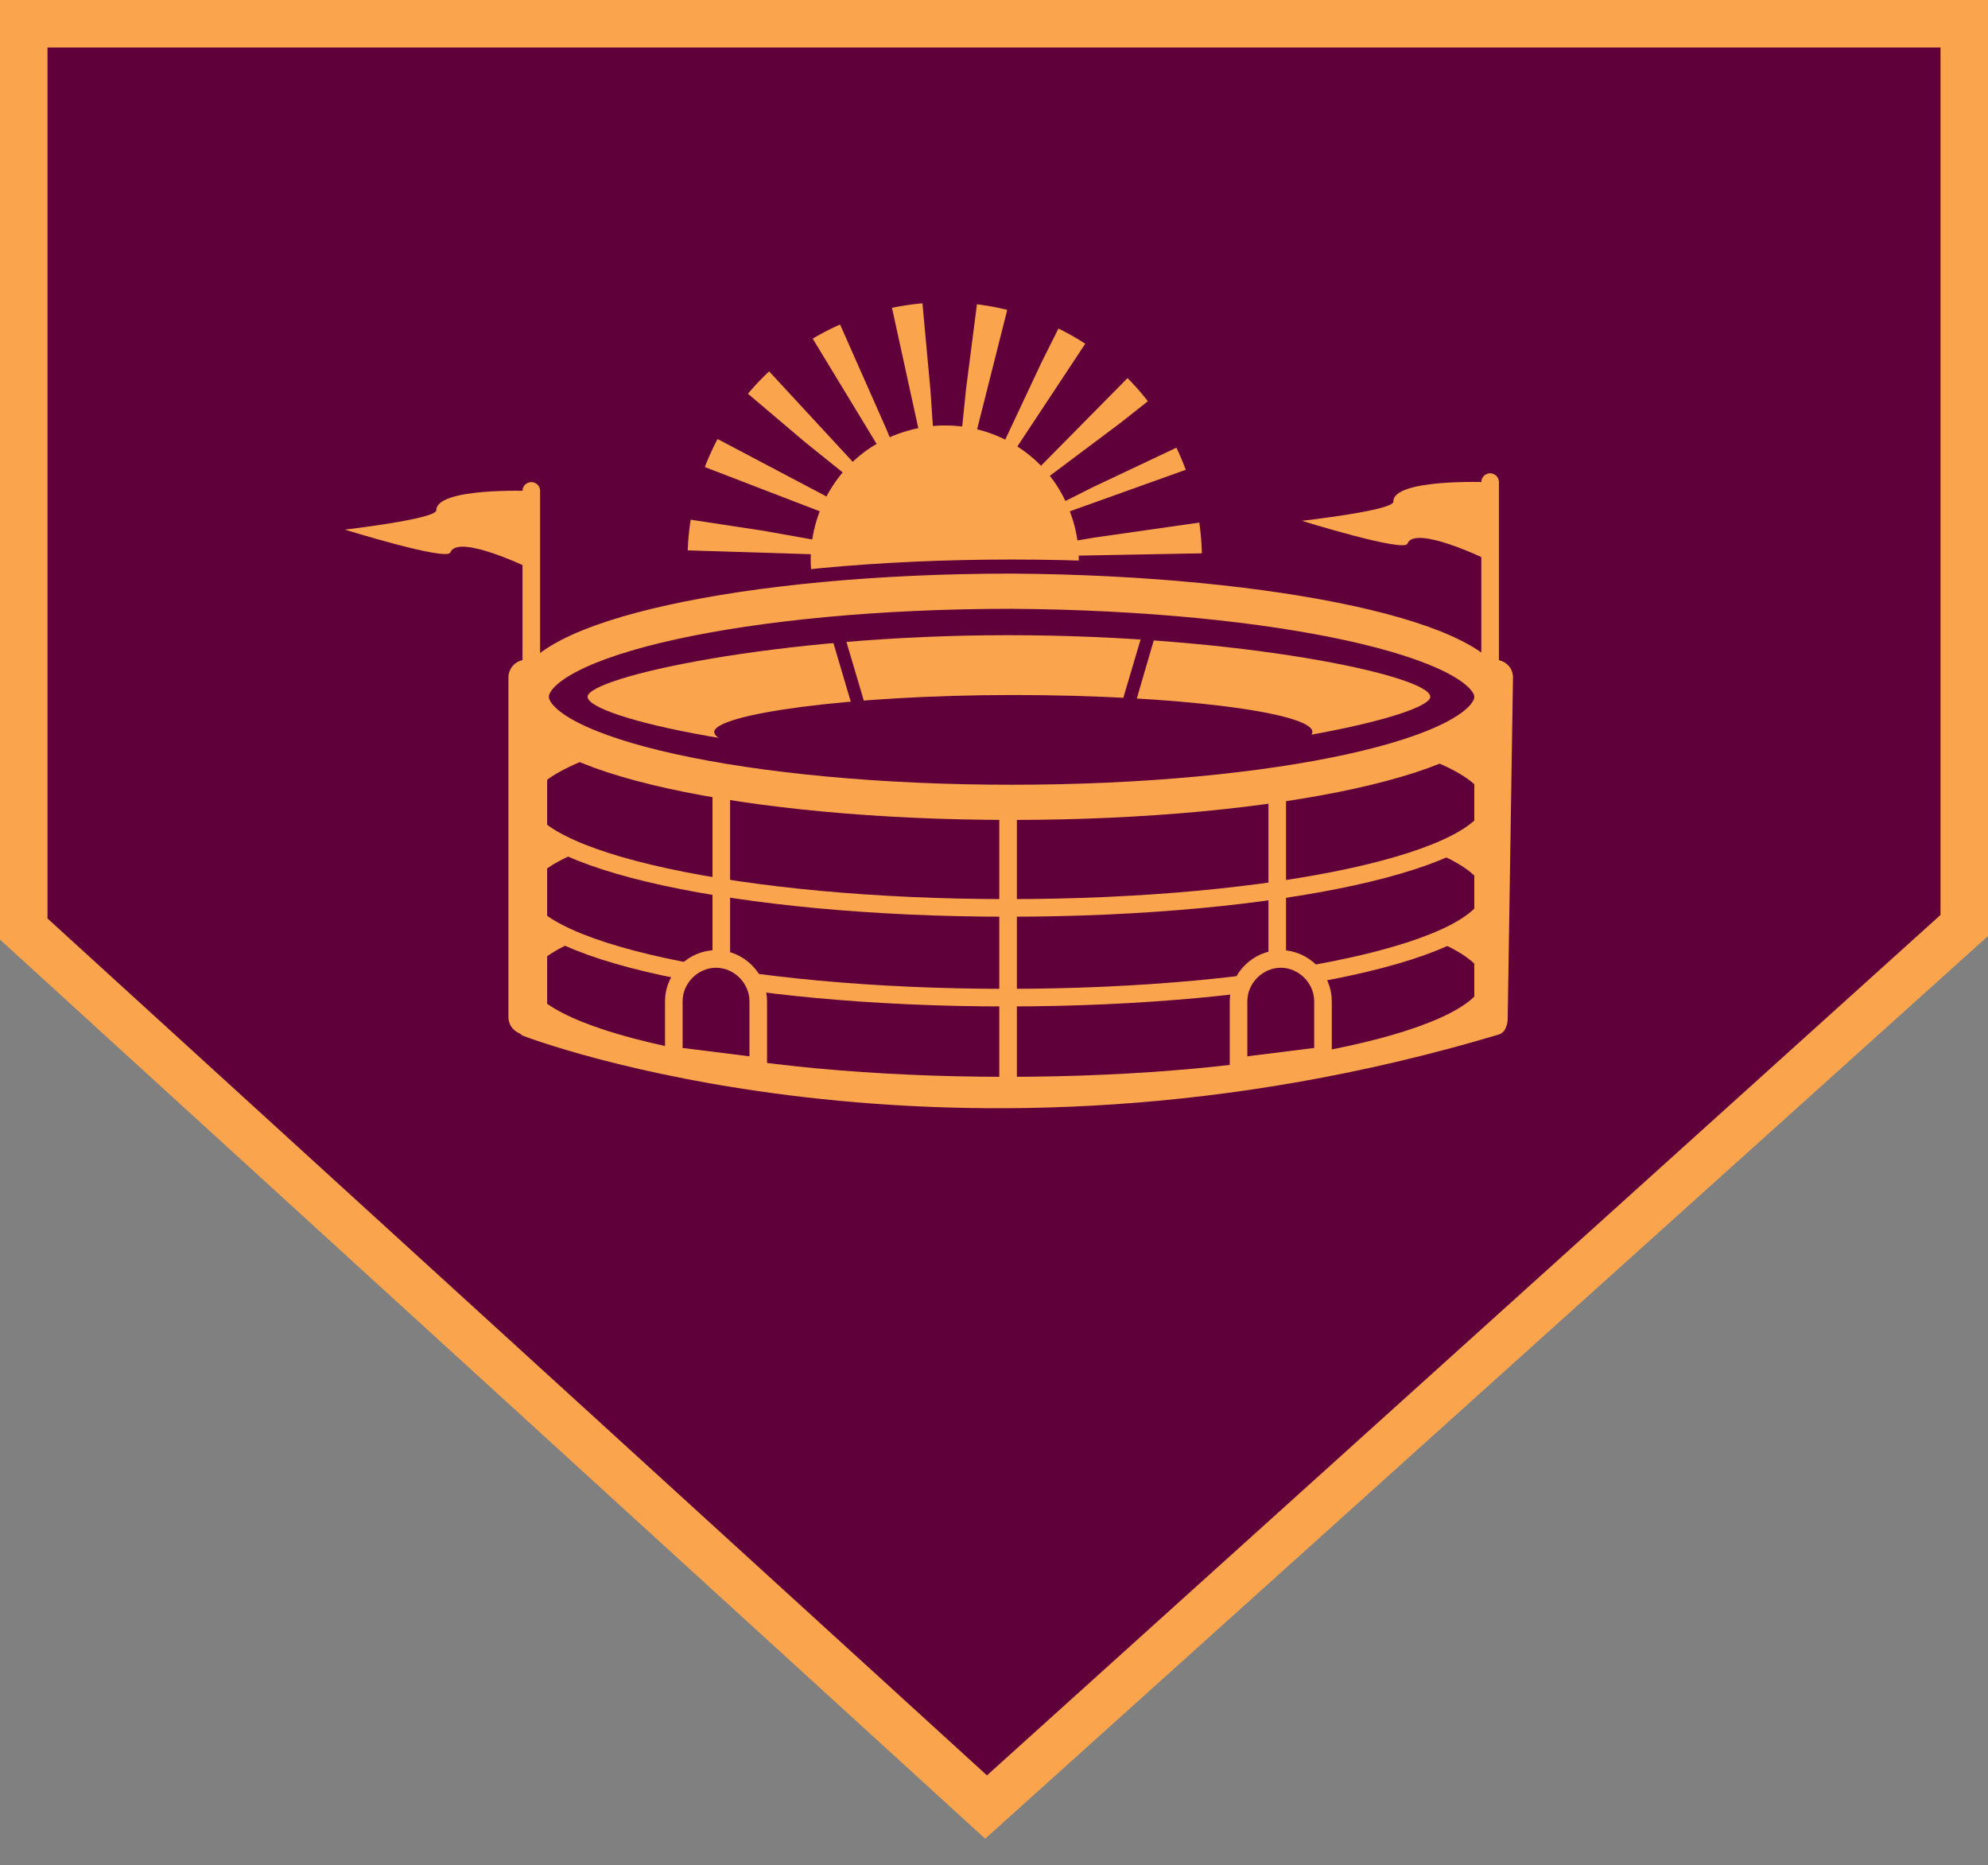 <?xml version="1.0" encoding="utf-8"?>
<!-- Generator: Adobe Illustrator 21.1.0, SVG Export Plug-In . SVG Version: 6.00 Build 0)  -->
<svg version="1.1" id="Layer_1" xmlns:sketch="http://www.bohemiancoding.com/sketch/ns"
	 xmlns="http://www.w3.org/2000/svg" xmlns:xlink="http://www.w3.org/1999/xlink" x="0px" y="0px" width="113px" height="106px"
	 viewBox="0 0 113 106" style="enable-background:new 0 0 113 106;" xml:space="preserve">
<rect x="0" y="0" width="113" height="106" fill="#808080" stroke="none"/>
<style type="text/css">
	.st0{fill:#60003B;}
	.st1{fill:#FAA54E;}
	.st2{clip-path:url(#SVGID_2_);fill:none;stroke:#60003B;stroke-width:14;stroke-miterlimit:10;stroke-dasharray:3.104,1.752;}
	.st3{fill:#20AA4D;}
	.st4{fill:none;stroke:#FAA54E;stroke-miterlimit:10;}
	.st5{fill:#FFFBF4;}
	.st6{fill:none;stroke:#60003B;stroke-width:2;stroke-miterlimit:10;}
	.st7{fill:none;stroke:#FAA54E;stroke-width:2;stroke-miterlimit:10;}
	.st8{fill:none;stroke:#FAA54E;stroke-width:1.25;stroke-linecap:round;stroke-miterlimit:10;}
	.st9{fill:none;stroke:#FAA54E;stroke-linecap:round;stroke-miterlimit:10;}
</style>
<title>sunlight park</title>
<desc>Created with Sketch.</desc>
<g id="Page-1" sketch:type="MSPage">
</g>
<g>
	<polygon class="st0" points="1.3,52.8 1.3,1.3 111.7,1.3 111.6,52.6 56.1,102.7 1.3,52.8 	"/>
	<path class="st1" d="M113,0H0v53.4l56,51.1L113,53.2L113,0L113,0L113,0z M110.3,2.7l0,49.3l-54.2,48.9L2.7,52.2V2.7H110.3"/>
	<path class="st1" d="M67.4,26.7c2.8,7.5-1,16-8.6,18.8c-7.5,2.8-16-1-18.8-8.6c-2.8-7.5,1-16,8.6-18.8
		C56.2,15.3,64.6,19.1,67.4,26.7L67.4,26.7z"/>
	<g>
		<defs>
			<rect id="SVGID_1_" y="0" width="113" height="104.5"/>
		</defs>
		<clipPath id="SVGID_2_">
			<use xlink:href="#SVGID_1_"  style="overflow:visible;"/>
		</clipPath>
		<path class="st2" d="M67.4,26.7c2.8,7.5-1,16-8.6,18.8c-7.5,2.8-16-1-18.8-8.6c-2.8-7.5,1-16,8.6-18.8
			C56.2,15.3,64.6,19.1,67.4,26.7L67.4,26.7z"/>
	</g>
	<path class="st1" d="M19.6,30.1c0,0,5.8,1.8,6,1.3c0.4-1.1,4.5,0.9,4.5,0.9v-2.2v-2.2c0,0-5.3-0.2-5.3,1.1
		C24.8,29.5,19.6,30.1,19.6,30.1L19.6,30.1z"/>
	<polygon class="st3" points="84.8,40.6 83.8,40.6 83.8,36.8 84.8,36.8 84.8,40.6 	"/>
	<path class="st0" d="M84.8,55.7c0,3.3-12.3,6-27.6,6c-15.2,0-27.6-2.7-27.6-6c0-3.3,12.3-6,27.6-6C72.4,49.8,84.8,52.4,84.8,55.7
		L84.8,55.7z"/>
	<path class="st4" d="M84.8,55.7c0,3.3-12.3,6-27.6,6c-15.2,0-27.6-2.7-27.6-6c0-3.3,12.3-6,27.6-6C72.4,49.8,84.8,52.4,84.8,55.7
		L84.8,55.7z"/>
	<path class="st0" d="M84.8,50.7c0,3.3-12.3,6-27.6,6c-15.2,0-27.6-2.7-27.6-6c0-3.3,12.3-5.9,27.6-5.9
		C72.5,44.8,84.8,47.4,84.8,50.7L84.8,50.7z"/>
	<path class="st4" d="M84.8,50.7c0,3.3-12.3,6-27.6,6c-15.2,0-27.6-2.7-27.6-6c0-3.3,12.3-5.9,27.6-5.9
		C72.5,44.8,84.8,47.4,84.8,50.7L84.8,50.7z"/>
	<path class="st0" d="M84.9,45.6c0,3.3-12.3,6-27.6,6c-15.2,0-27.6-2.7-27.6-6s12.3-6,27.6-6C72.5,39.6,84.9,42.3,84.9,45.6
		L84.9,45.6z"/>
	<path class="st4" d="M84.9,45.6c0,3.3-12.3,6-27.6,6c-15.2,0-27.6-2.7-27.6-6s12.3-6,27.6-6C72.5,39.6,84.9,42.3,84.9,45.6
		L84.9,45.6z"/>
	<path class="st5" d="M84.8,38.8c0,3.3-12.2,6-27.3,6c-15.1,0-27.3-2.7-27.3-6c0-3.3,12.2-6,27.3-6C72.6,32.8,84.8,35.5,84.8,38.8
		L84.8,38.8z"/>
	<path class="st6" d="M84.8,38.8c0,3.3-12.2,6-27.3,6c-15.1,0-27.3-2.7-27.3-6c0-3.3,12.2-6,27.3-6C72.6,32.8,84.8,35.5,84.8,38.8
		L84.8,38.8z"/>
	<path class="st0" d="M84.8,39.6c0,3.3-12.2,6-27.3,6c-15.1,0-27.3-2.7-27.3-6c0-3.3,12.2-6,27.3-6C72.6,33.7,84.8,36.4,84.8,39.6
		L84.8,39.6z"/>
	<path class="st7" d="M84.8,39.6c0,3.3-12.2,6-27.3,6c-15.1,0-27.3-2.7-27.3-6c0-3.3,12.2-6,27.3-6C72.6,33.7,84.8,36.4,84.8,39.6
		L84.8,39.6z"/>
	<path class="st4" d="M41,44.8v15.3 M57.3,45.6v15.8 M72.6,44.8v15.6"/>
	<path class="st8" d="M30,58.3c0,0,23.9,9.2,55-0.1"/>
	<path class="st0" d="M38.3,60v-3.1c0-1.3,1.1-2.4,2.4-2.4l0,0c1.3,0,2.4,1.1,2.4,2.4v3.7L38.3,60L38.3,60z"/>
	<path class="st4" d="M38.3,60v-3.1c0-1.3,1.1-2.4,2.4-2.4l0,0c1.3,0,2.4,1.1,2.4,2.4v3.7L38.3,60L38.3,60z"/>
	<path class="st0" d="M75.2,60v-3.1c0-1.3-1.1-2.4-2.4-2.4l0,0c-1.3,0-2.4,1.1-2.4,2.4v3.7L75.2,60L75.2,60z"/>
	<path class="st4" d="M75.2,60v-3.1c0-1.3-1.1-2.4-2.4-2.4l0,0c-1.3,0-2.4,1.1-2.4,2.4v3.7L75.2,60L75.2,60z"/>
	<path class="st1" d="M83.7,43.4H83c-0.1,0-0.2-0.1-0.2-0.2v-0.3c0-0.1,0.1-0.2,0.2-0.2h0.7c0.1,0,0.2,0.1,0.2,0.2v0.3
		C83.9,43.3,83.8,43.4,83.7,43.4L83.7,43.4z"/>
	<line class="st1" x1="30.2" y1="38.7" x2="30.2" y2="27.9"/>
	<line class="st9" x1="30.2" y1="38.7" x2="30.2" y2="27.9"/>
	<path class="st1" d="M74,29.6c0,0,5.8,1.8,6,1.3c0.4-1.1,4.5,0.9,4.5,0.9v-2.2v-2.2c0,0-5.3-0.2-5.3,1.1C79.3,29,74,29.6,74,29.6
		L74,29.6z"/>
	<line class="st1" x1="84.7" y1="40.9" x2="84.7" y2="27.4"/>
	<line class="st9" x1="84.7" y1="40.9" x2="84.7" y2="27.4"/>
	<path class="st1" d="M81.3,39.6c0-1.2-10.8-3.5-24-3.5c-13.2,0-23.9,2.4-23.9,3.5c0,1.2,10.6,3.6,23.8,3.6
		C70.4,43.2,81.3,40.7,81.3,39.6L81.3,39.6z"/>
	<polygon class="st0" points="49.4,43.4 50.1,43.2 48,36.1 47.3,36.3 49.4,43.4 	"/>
	<path class="st0" d="M74.6,41.6c0,1-7.6,1.9-17,1.9c-9.4,0-17-0.8-17-1.9c0-1,7.6-2.1,17-2.1C66.9,39.5,74.6,40.5,74.6,41.6
		L74.6,41.6z"/>
	<path class="st1" d="M30.1,58.8h-0.2c-0.5,0-1-0.4-1-1V38.5c0-0.5,0.4-1,1-1h0.2c0.5,0,1,0.4,1,1v19.3
		C31.1,58.4,30.7,58.8,30.1,58.8L30.1,58.8z"/>
	<path class="st1" d="M85,58.8h-0.2c-0.5,0-1-0.4-1-1V38.5c0-0.5,0.4-1,1-1H85c0.5,0,1,0.4,1,1l-0.3,19.3
		C85.7,58.1,85.7,58.6,85,58.8L85,58.8z"/>
	<path class="st1" d="M31.6,43.3h-0.4c-0.3,0-0.5-0.2-0.5-0.5v-0.1c0-0.3,0.2-0.5,0.5-0.5h0.4c0.3,0,0.5,0.2,0.5,0.5v0.1
		C32.1,43,31.9,43.3,31.6,43.3L31.6,43.3z"/>
	<path class="st4" d="M31.6,43.3h-0.4c-0.3,0-0.5-0.2-0.5-0.5v-0.1c0-0.3,0.2-0.5,0.5-0.5h0.4c0.3,0,0.5,0.2,0.5,0.5v0.1
		C32.1,43,31.9,43.3,31.6,43.3L31.6,43.3z"/>
	<path class="st1" d="M83.8,43.1h-0.4c-0.3,0-0.5-0.2-0.5-0.5v-0.1c0-0.3,0.2-0.5,0.5-0.5h0.4c0.3,0,0.5,0.2,0.5,0.5v0.1
		C84.4,42.9,84.1,43.1,83.8,43.1L83.8,43.1z"/>
	<path class="st1" d="M83.6,48.7h-0.4c-0.3,0-0.5-0.2-0.5-0.5v-0.1c0-0.3,0.2-0.5,0.5-0.5h0.4c0.3,0,0.5,0.2,0.5,0.5v0.1
		C84.2,48.5,83.9,48.7,83.6,48.7L83.6,48.7z"/>
	<path class="st1" d="M83.7,53.8h-0.4c-0.3,0-0.5-0.2-0.5-0.5v-0.1c0-0.3,0.2-0.5,0.5-0.5h0.4c0.3,0,0.5,0.2,0.5,0.5v0.1
		C84.3,53.6,84,53.8,83.7,53.8L83.7,53.8z"/>
	<path class="st1" d="M84.1,58.6h-0.4c-0.3,0-0.5-0.2-0.5-0.5V58c0-0.3,0.2-0.5,0.5-0.5h0.4c0.3,0,0.5,0.2,0.5,0.5v0.1
		C84.6,58.4,84.4,58.6,84.1,58.6L84.1,58.6z"/>
	<path class="st1" d="M31.4,48.8H31c-0.3,0-0.5-0.2-0.5-0.5v-0.1c0-0.3,0.2-0.5,0.5-0.5h0.4c0.3,0,0.5,0.2,0.5,0.5v0.1
		C31.9,48.5,31.7,48.8,31.4,48.8L31.4,48.8z"/>
	<path class="st1" d="M31.3,53.8h-0.4c-0.3,0-0.5-0.2-0.5-0.5v-0.1c0-0.3,0.2-0.5,0.5-0.5h0.4c0.3,0,0.5,0.2,0.5,0.5v0.1
		C31.8,53.6,31.6,53.8,31.3,53.8L31.3,53.8z"/>
	<polygon class="st0" points="63.8,42.5 63.1,42.2 65.2,35.1 65.9,35.3 63.8,42.5 	"/>
</g>
</svg>
